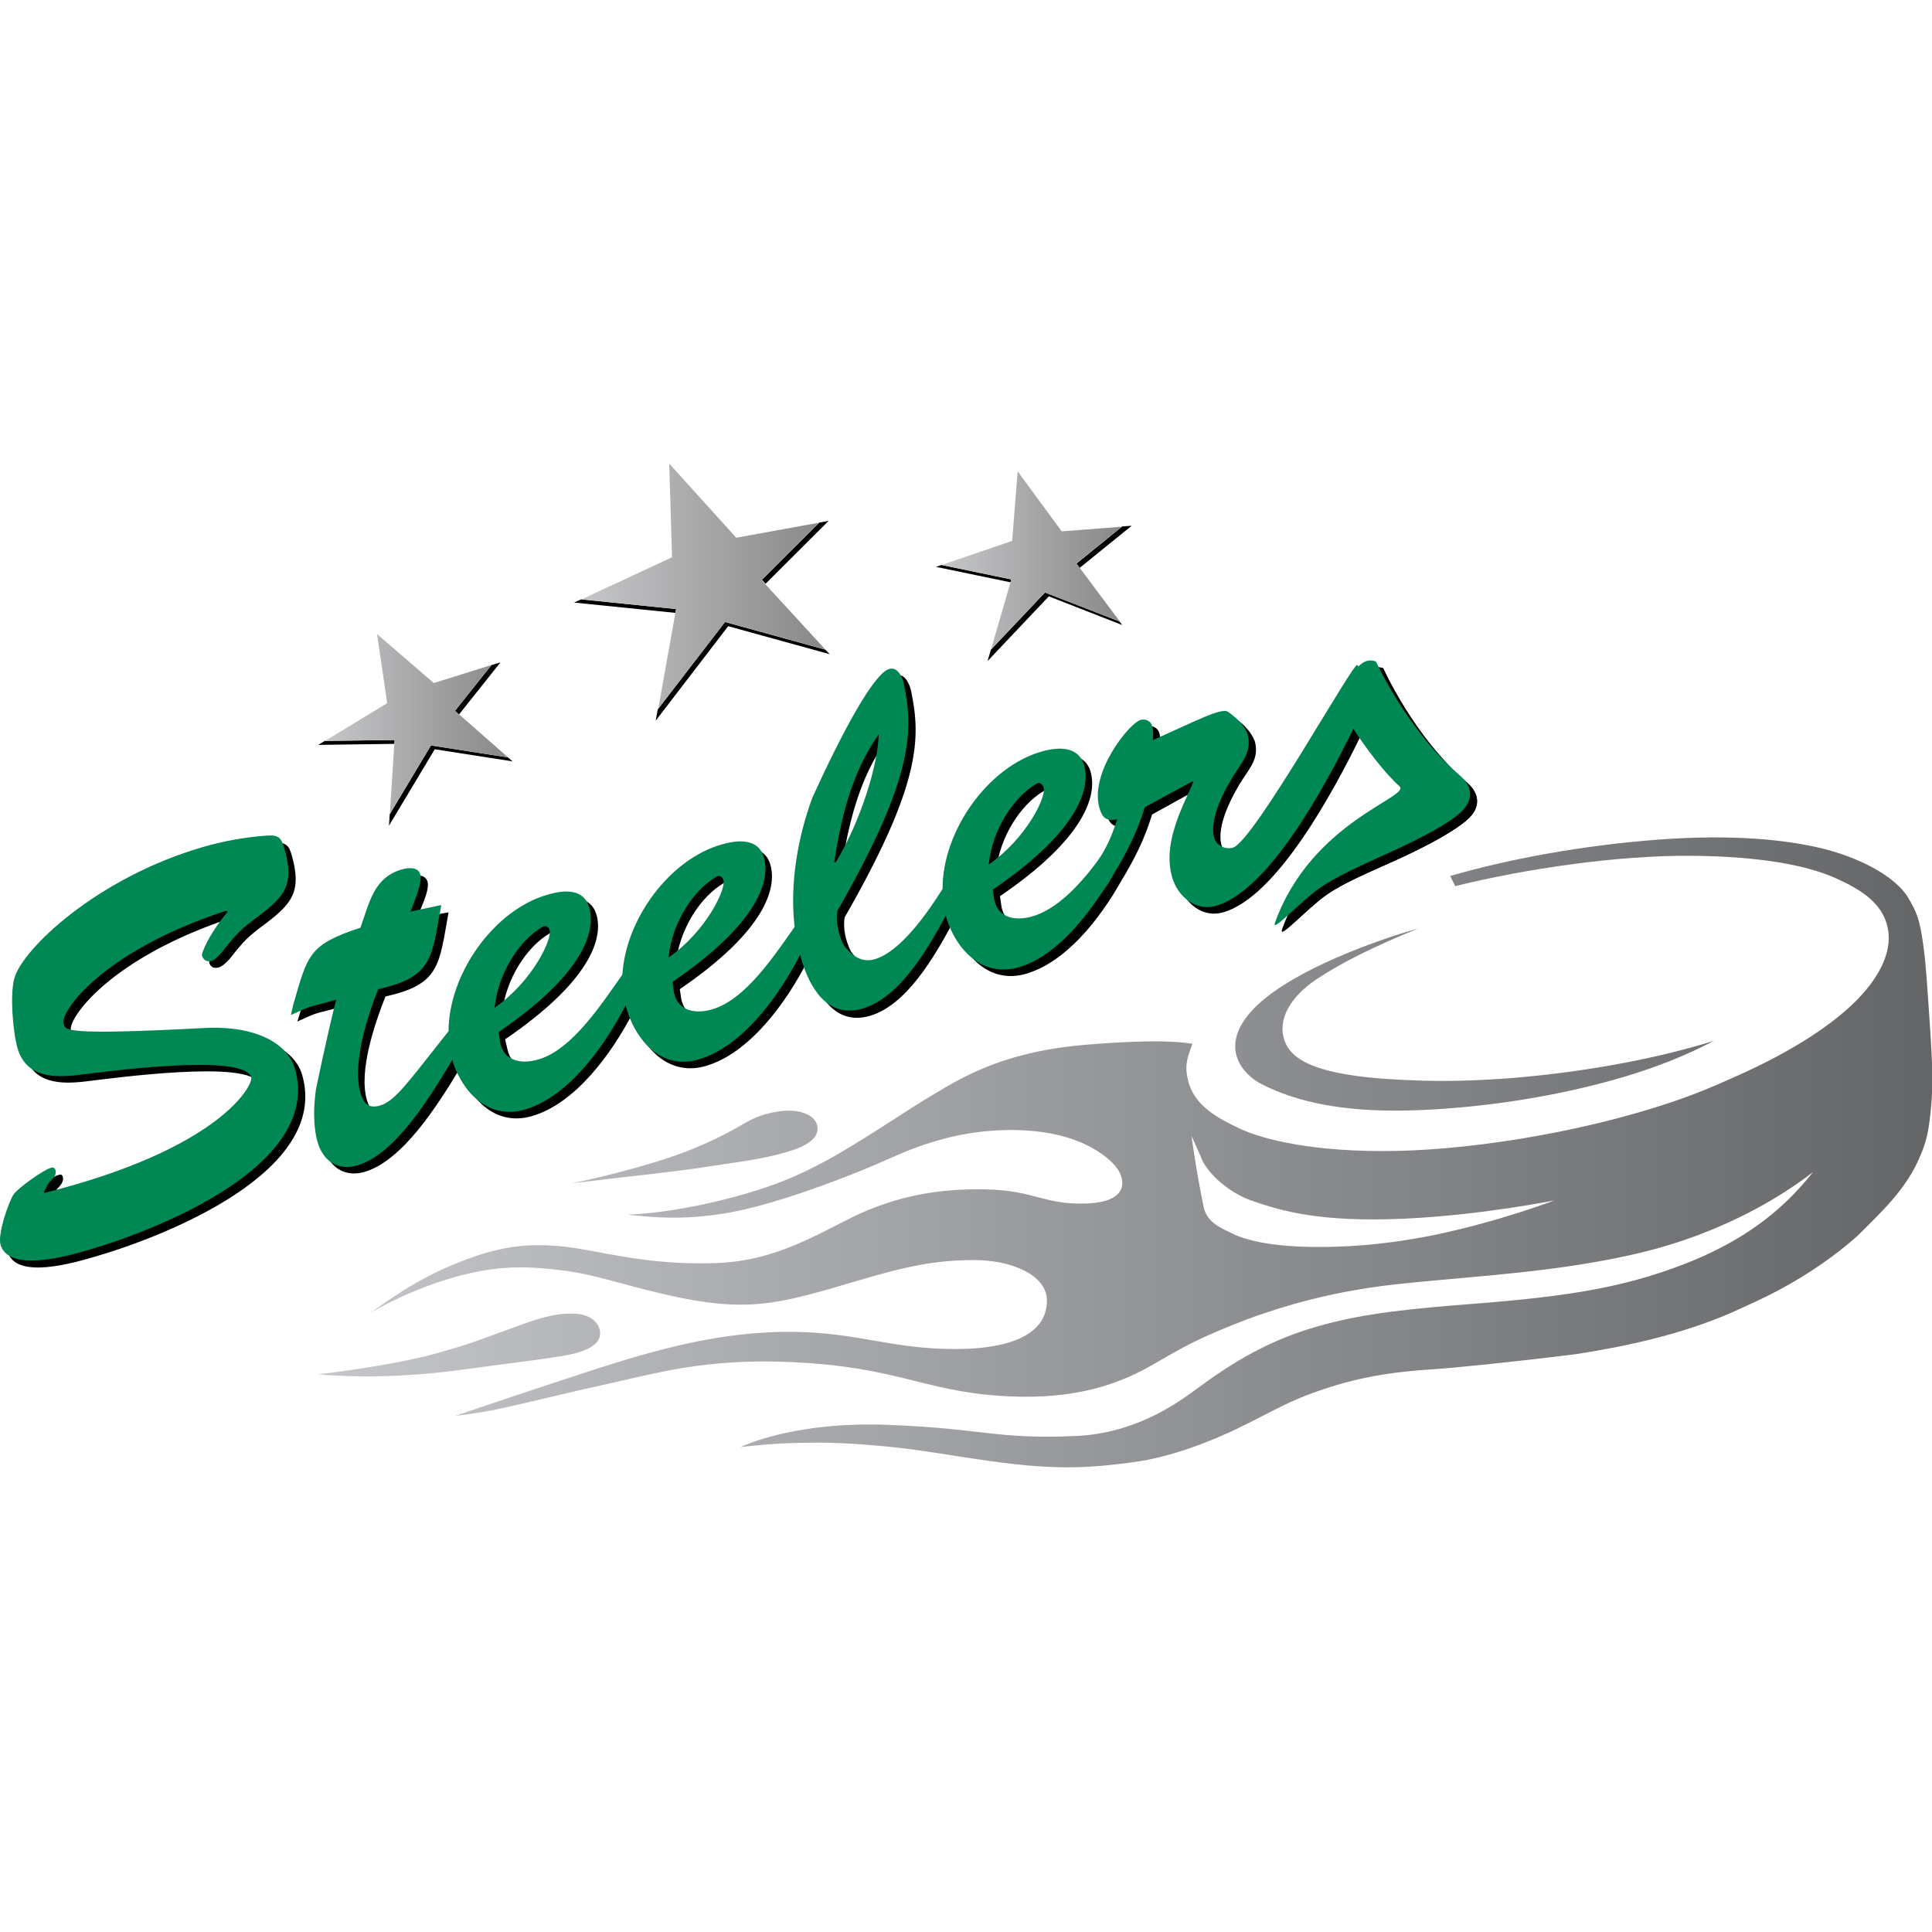 <?xml version="1.0" encoding="UTF-8" standalone="no"?>
<!-- Created with Inkscape (http://www.inkscape.org/) -->

<svg
   version="1.1"
   width="200"
   height="200"
   id="svg2443"
   xml:space="preserve"
   sodipodi:docname="logo_SCB.svg"
   inkscape:version="1.1 (c68e22c387, 2021-05-23)"
   xmlns:inkscape="http://www.inkscape.org/namespaces/inkscape"
   xmlns:sodipodi="http://sodipodi.sourceforge.net/DTD/sodipodi-0.dtd"
   xmlns:xlink="http://www.w3.org/1999/xlink"
   xmlns="http://www.w3.org/2000/svg"
   xmlns:svg="http://www.w3.org/2000/svg"><sodipodi:namedview
     id="namedview2320"
     pagecolor="#ffffff"
     bordercolor="#666666"
     borderopacity="1.0"
     inkscape:pageshadow="2"
     inkscape:pageopacity="0.0"
     inkscape:pagecheckerboard="0"
     showgrid="false"
     inkscape:zoom="2.645"
     inkscape:cx="199.81096"
     inkscape:cy="109.82987"
     inkscape:window-width="1920"
     inkscape:window-height="1017"
     inkscape:window-x="-8"
     inkscape:window-y="-8"
     inkscape:window-maximized="1"
     inkscape:current-layer="svg2443" /><defs
     id="defs2446"><linearGradient
       id="linearGradient5791"><stop
         id="stop5793"
         style="stop-color:#c5c6c9;stop-opacity:1"
         offset="0" /><stop
         id="stop5795"
         style="stop-color:#646567;stop-opacity:1"
         offset="1" /></linearGradient><linearGradient
       id="linearGradient14981"><stop
         id="stop14983"
         style="stop-color:#c5c6c8;stop-opacity:1"
         offset="0" /><stop
         id="stop14985"
         style="stop-color:#888888;stop-opacity:1"
         offset="1" /></linearGradient><linearGradient
       x1="254.14"
       y1="492.76"
       x2="261.672"
       y2="492.76"
       id="linearGradient14995"
       xlink:href="#linearGradient14981"
       gradientUnits="userSpaceOnUse" /><linearGradient
       x1="265.273"
       y1="493.554"
       x2="270.845"
       y2="493.554"
       id="linearGradient15003"
       xlink:href="#linearGradient14981"
       gradientUnits="userSpaceOnUse" /><linearGradient
       x1="246.211"
       y1="488.496"
       x2="251.868"
       y2="488.496"
       id="linearGradient15011"
       xlink:href="#linearGradient14981"
       gradientUnits="userSpaceOnUse" /><linearGradient
       x1="245.994"
       y1="475.255"
       x2="295.9"
       y2="475.255"
       id="linearGradient5797"
       xlink:href="#linearGradient5791"
       gradientUnits="userSpaceOnUse" /><linearGradient
       x1="265.273"
       y1="493.554"
       x2="270.845"
       y2="493.554"
       id="linearGradient5811"
       xlink:href="#linearGradient14981"
       gradientUnits="userSpaceOnUse" /><linearGradient
       x1="254.14"
       y1="492.76"
       x2="261.672"
       y2="492.76"
       id="linearGradient5813"
       xlink:href="#linearGradient14981"
       gradientUnits="userSpaceOnUse" /><linearGradient
       x1="246.211"
       y1="488.496"
       x2="251.868"
       y2="488.496"
       id="linearGradient5815"
       xlink:href="#linearGradient14981"
       gradientUnits="userSpaceOnUse" /><linearGradient
       x1="245.994"
       y1="475.255"
       x2="295.9"
       y2="475.255"
       id="linearGradient5817"
       xlink:href="#linearGradient5791"
       gradientUnits="userSpaceOnUse" /><linearGradient
       x1="245.994"
       y1="475.255"
       x2="295.9"
       y2="475.255"
       id="linearGradient5820"
       xlink:href="#linearGradient5791"
       gradientUnits="userSpaceOnUse"
       gradientTransform="matrix(5.089,0,0,5.089,-1193.708,-1940.494)" /><linearGradient
       x1="246.211"
       y1="488.496"
       x2="251.868"
       y2="488.496"
       id="linearGradient5823"
       xlink:href="#linearGradient14981"
       gradientUnits="userSpaceOnUse"
       gradientTransform="matrix(5.089,0,0,5.089,-1193.708,-1940.494)" /><linearGradient
       x1="254.14"
       y1="492.76"
       x2="261.672"
       y2="492.76"
       id="linearGradient5826"
       xlink:href="#linearGradient14981"
       gradientUnits="userSpaceOnUse"
       gradientTransform="matrix(5.089,0,0,5.089,-1193.708,-1940.494)" /><linearGradient
       x1="265.273"
       y1="493.554"
       x2="270.845"
       y2="493.554"
       id="linearGradient5829"
       xlink:href="#linearGradient14981"
       gradientUnits="userSpaceOnUse"
       gradientTransform="matrix(5.089,0,0,5.089,-1193.708,-1940.494)" /></defs><g
     transform="matrix(0.658,0,0,-0.658,-5.263,433.734)"
     id="g2452"><g
       id="g5837"><path
         d="m 87.923,540.006 -12.126,1.888 -6.483,-10.823 -0.122,-1.801 7.205,12.024 12.243,-1.908 z m -1.191,14.955 -1.425,-0.433 -5.74,-7.21 0.641,-0.555 z m -16.65,-12.213 -10.996,-0.142 -1.018,-0.626 11.973,0.163 z"
         id="path3612"
         style="fill:#000000;fill-opacity:1;fill-rule:evenodd;stroke:none" /><path
         d="m 167.111,568.003 -10.996,2.28 -0.86,-0.295 11.724,-2.432 z m 17.021,-6.61 -11.729,4.559 -8.513,-8.997 -0.524,-1.786 9.638,10.182 11.536,-4.508 z m -6.274,8.437 8.188,6.63 -1.486,-0.112 -7.21,-5.847 z"
         id="path3614"
         style="fill:#000000;fill-opacity:1;fill-rule:evenodd;stroke:none" /><path
         d="m 138.361,577.224 -1.46,-0.265 -9.032,-9.012 0.57,-0.621 z m -0.489,-20.268 -15.836,4.366 -10.554,-13.759 -0.326,-1.771 11.403,14.864 15.958,-4.402 z m -23.514,6.396 -14.945,1.521 -1.089,-0.504 15.922,-1.618 z"
         id="path3616"
         style="fill:#000000;fill-opacity:1;fill-rule:evenodd;stroke:none" /><path
         d="m 225.111,554.18 c -0.533,0.074 -1.375,-0.067 -2.29,-1.018 l -0.127,0.254 c -0.606,0.555 -16.294,-27.667 -19.591,-28.623 -1.15,-0.331 -2.57,0.173 -2.926,1.399 -0.885,3.068 1.766,7.999 3.435,10.559 1.343,1.964 2.468,3.475 1.781,5.852 -0.555,1.333 -1.481,2.437 -3.053,3.562 -1.028,0.697 -4.91,-1.501 -11.831,-4.58 0.112,0.779 0.092,1.522 -0.127,2.29 -0.198,0.692 -1.018,1.237 -1.781,1.018 -1.842,-0.534 -8.081,-8.345 -6.488,-13.866 0.468,-1.608 1.145,-2.091 2.799,-1.781 -0.595,-1.733 -1.111,-3.401 -2.163,-5.216 -0.145,-0.213 -0.23,-0.422 -0.382,-0.636 -0.06,-0.095 -0.192,-0.158 -0.254,-0.254 -2.858,-3.986 -6.702,-8.135 -10.686,-9.287 -2.453,-0.712 -5.16,-0.412 -5.852,2.544 l -0.254,1.781 c 13.322,9.083 15.332,15.836 14.248,19.591 -0.885,3.068 -4.035,2.743 -6.488,2.035 -8.467,-2.377 -15.623,-12.427 -15.647,-21.499 -2.328,-3.704 -6.721,-9.878 -10.813,-11.068 -2.071,-0.595 -3.511,0.595 -4.707,2.163 -0.916,1.73 -1.333,3.969 -1.018,5.47 11.984,20.909 11.999,28.18 10.432,35.62 -0.209,1.023 -0.987,2.794 -2.29,2.417 -2.453,-0.712 -7.46,-10.086 -12.085,-20.227 -2.285,-6.209 -3.591,-13.638 -2.799,-20.481 -3.137,-4.435 -7.848,-11.331 -13.103,-12.849 -2.453,-0.707 -5.165,-0.412 -5.852,2.544 l -0.254,1.654 c 13.327,9.088 15.337,15.831 14.248,19.591 -0.885,3.063 -4.035,2.875 -6.488,2.163 -8.198,-2.3 -15.185,-11.776 -15.647,-20.609 -3.132,-4.407 -7.966,-11.678 -13.357,-13.23 -2.453,-0.707 -5.165,-0.407 -5.852,2.544 l -0.382,1.654 c 13.327,9.083 15.459,15.836 14.375,19.591 -0.89,3.068 -4.035,2.87 -6.488,2.163 -8.467,-2.377 -15.622,-12.432 -15.647,-21.499 -6.335,-7.964 -8.361,-10.996 -10.813,-11.704 -1.766,-0.509 -2.692,0.224 -3.18,1.908 -1.328,4.595 1.292,12.162 2.926,16.283 8.584,1.903 8.427,4.9 9.923,13.23 l -4.961,-0.89 c 0.453,1.298 2.051,4.346 1.654,5.725 -0.356,1.231 -1.929,1.053 -2.926,0.763 -4.447,-1.282 -5.094,-5.353 -6.488,-9.159 -8.116,-2.682 -8.269,-4.071 -10.559,-11.958 l -0.509,-1.654 c 3.883,1.786 2.57,1.063 7.251,2.417 -1.445,-5.648 -3.18,-14.121 -3.18,-14.121 -0.356,-2.509 -0.605,-5.74 0.127,-8.269 0.885,-3.063 3.369,-4.554 6.361,-3.689 6.023,1.741 11.588,10.609 15.011,16.283 1.618,-5.007 5.725,-9.124 11.322,-7.506 6.805,1.962 12.536,9.764 15.902,16.283 0.074,-0.293 0.035,-0.603 0.127,-0.89 1.613,-5.012 5.725,-9.119 11.322,-7.506 6.891,1.988 12.684,9.968 16.029,16.538 0.055,-0.209 0.067,-0.429 0.127,-0.636 1.308,-4.524 4.071,-9.633 9.668,-8.014 5.7,1.649 10.082,9.124 13.103,14.757 0.048,-0.17 0.073,-0.341 0.127,-0.509 1.613,-5.012 5.725,-9.251 11.322,-7.633 6.234,1.805 11.561,8.482 15.011,14.63 1.955,3.186 3.739,6.688 4.834,10.432 l 7.378,4.071 0.254,-0.127 c -2.005,-4.564 -4.814,-9.796 -3.308,-15.011 0.84,-2.911 3.649,-5.251 6.87,-4.325 8.342,2.395 17.19,18.648 21.626,27.733 1.833,-2.863 5.02,-6.964 7.251,-8.905 1.934,-1.689 -13.841,-5.491 -19.591,-21.499 -0.611,-1.7 4.051,3.348 6.87,5.343 2.819,2 6.681,3.547 11.449,5.725 4.768,2.178 8.742,4.397 10.813,6.233 2.076,1.832 2.005,4.035 -0.127,5.852 -8.294,7.073 -13.103,17.937 -13.103,17.937 0,0 -0.26,0.092 -0.509,0.127 z m -77.728,-11.576 c -0.117,-4.768 -2.763,-13.597 -6.742,-20.227 l -0.254,0.127 c 1.064,6.956 2.794,14.233 6.997,20.1 z m 25.188,-7.76 c 0.36,0.007 0.645,-0.232 0.763,-0.636 0.453,-1.277 -2.57,-7.964 -8.651,-12.213 0.606,5.658 3.959,10.62 7.506,12.721 0.123,0.078 0.262,0.125 0.382,0.127 z M 51.082,526.574 c -3.42,-0.244 -6.702,-0.723 -9.923,-1.654 -16.792,-4.854 -28.598,-16.161 -29.768,-20.736 -0.707,-2.448 -0.224,-8.416 0.509,-10.94 1.328,-4.595 5.658,-4.687 9.668,-4.198 3.857,0.453 25.967,3.521 27.097,-0.382 0.356,-1.226 -4.905,-11.281 -32.567,-18.192 v 0.127 c 0.326,0.59 0.519,1.084 0.89,1.527 0.448,0.458 1.109,1.14 0.89,1.908 -0.132,0.463 -0.382,0.361 -0.763,0.254 -1.15,-0.336 -5.282,-3.038 -5.979,-4.071 -0.89,-1.501 -2.371,-6.401 -1.908,-8.014 1.287,-4.447 10.62,-1.633 13.612,-0.763 11.037,3.185 37.101,13.378 32.694,28.623 -1.084,3.75 -5.842,6.758 -14.121,6.361 -22.827,-1.196 -22.028,-0.458 -22.262,0.636 -0.509,1.761 5.989,11.403 25.57,17.81 l 0.127,-0.127 c -3.318,-4.035 -3.989,-6.839 -3.944,-6.997 0.219,-0.763 0.758,-0.987 1.527,-0.763 0.611,0.178 1.206,0.809 1.654,1.272 2.371,3.012 2.906,3.547 5.852,5.725 4.01,3.073 5.582,5.012 3.944,10.686 -0.443,1.532 -0.921,2.03 -2.799,1.908 z m 71.113,-6.233 c 0.36,0.005 0.645,-0.363 0.763,-0.763 0.453,-1.282 -2.57,-7.831 -8.651,-12.085 0.611,5.664 3.964,10.615 7.506,12.721 0.123,0.076 0.262,0.126 0.382,0.127 z M 94.844,512.453 c 0.361,0.007 0.649,-0.363 0.763,-0.763 0.453,-1.282 -2.565,-7.836 -8.651,-12.085 0.611,5.658 3.964,10.62 7.506,12.721 0.123,0.078 0.261,0.125 0.382,0.127 z"
         id="path3618"
         style="fill:#000000;fill-opacity:1;fill-rule:nonzero;stroke:none" /><path
         d="m 238.769,536.073 c 2.132,-1.817 2.168,-4.02 0.092,-5.852 -2.071,-1.837 -6.091,-4 -10.859,-6.178 -4.768,-2.178 -8.651,-3.74 -11.47,-5.74 -2.819,-1.995 -7.429,-7.063 -6.819,-5.363 5.75,16.009 21.56,19.795 19.627,21.484 -3.048,2.651 -7.811,9.48 -8.589,11.424 -0.784,1.939 0.957,5.72 0.957,5.72 1.45,3.399 3.867,2.463 3.867,2.463 0,0 4.9,-10.884 13.195,-17.958"
         id="path3632"
         style="fill:#000000;fill-opacity:1;fill-rule:nonzero;stroke:none" /><path
         d="m 223.075,555.197 c -0.428,-0.104 -0.933,-0.427 -1.399,-0.89 l -0.127,0.254 c -0.611,0.555 -16.299,-27.794 -19.591,-28.75 -1.15,-0.331 -2.575,0.295 -2.926,1.527 -0.885,3.063 1.766,7.872 3.435,10.432 1.338,1.964 2.468,3.603 1.781,5.979 -0.55,1.333 -1.481,2.31 -3.053,3.435 -1.033,0.697 -4.911,-1.374 -11.831,-4.452 0.107,0.779 0.097,1.521 -0.127,2.29 -0.198,0.692 -1.018,1.114 -1.781,0.89 -1.842,-0.529 -8.086,-8.345 -6.488,-13.866 0.463,-1.613 1.145,-2.091 2.799,-1.781 -0.599,-1.733 -1.113,-3.274 -2.163,-5.089 -0.148,-0.218 -0.227,-0.417 -0.382,-0.636 -0.262,-0.42 -0.568,-0.825 -0.89,-1.272 -2.775,-3.676 -6.248,-7.208 -9.923,-8.269 -2.453,-0.707 -5.292,-0.412 -5.979,2.544 l -0.254,1.654 c 13.327,9.083 15.459,15.836 14.375,19.591 -0.885,3.068 -4.162,2.87 -6.615,2.163 -8.506,-2.388 -15.686,-12.521 -15.647,-21.626 -2.329,-3.705 -6.602,-9.884 -10.686,-11.068 -2.071,-0.6 -3.633,0.6 -4.834,2.163 -0.916,1.73 -1.328,3.964 -1.018,5.47 11.984,20.909 11.999,28.313 10.432,35.747 -0.214,1.023 -0.982,2.666 -2.29,2.29 -2.453,-0.707 -7.46,-10.086 -12.085,-20.227 -2.285,-6.209 -3.592,-13.514 -2.799,-20.354 -3.138,-4.438 -7.722,-11.457 -12.976,-12.976 -2.458,-0.712 -5.287,-0.412 -5.979,2.544 l -0.254,1.781 c 13.322,9.088 15.459,15.836 14.375,19.591 -0.885,3.068 -4.162,2.743 -6.615,2.035 -8.155,-2.289 -15.123,-11.684 -15.647,-20.481 -3.136,-4.411 -7.842,-11.805 -13.23,-13.357 -2.453,-0.707 -5.287,-0.407 -5.979,2.544 l -0.254,1.781 c 13.322,9.083 15.332,15.836 14.248,19.591 -0.885,3.068 -4.035,2.748 -6.488,2.035 -8.467,-2.377 -15.623,-12.432 -15.647,-21.499 -6.335,-7.964 -8.355,-10.996 -10.813,-11.704 -1.761,-0.509 -2.565,0.351 -3.053,2.035 -1.328,4.595 1.17,12.157 2.799,16.283 8.589,1.898 8.422,4.905 9.923,13.23 l -4.834,-1.018 c 0.458,1.298 1.923,4.473 1.527,5.852 -0.356,1.226 -1.929,1.048 -2.926,0.763 -4.447,-1.287 -5.099,-5.353 -6.488,-9.159 -8.116,-2.677 -8.274,-4.193 -10.559,-12.085 l -0.382,-1.654 c 3.888,1.786 2.448,1.064 7.124,2.417 -1.44,-5.648 -3.18,-14.121 -3.18,-14.121 -0.356,-2.509 -0.478,-5.74 0.254,-8.269 0.885,-3.068 3.247,-4.554 6.233,-3.689 6.091,1.759 11.593,11.007 15.011,16.665 0.024,-0.08 -0.026,-0.175 0,-0.254 1.613,-5.007 5.725,-9.251 11.322,-7.633 6.843,1.972 12.544,9.873 15.902,16.411 0.075,-0.298 0.161,-0.599 0.254,-0.89 1.618,-5.012 5.597,-9.251 11.195,-7.633 6.896,1.987 12.684,9.968 16.029,16.538 0.053,-0.201 0.07,-0.437 0.127,-0.636 1.308,-4.524 4.071,-9.505 9.668,-7.887 5.68,1.645 10.082,9.004 13.103,14.63 0.048,-0.17 0.073,-0.341 0.127,-0.509 1.618,-5.012 5.725,-9.251 11.322,-7.633 5.116,1.482 9.601,6.479 12.976,11.576 0.361,0.528 0.789,1.106 1.145,1.654 0.327,0.539 0.592,0.994 0.89,1.527 1.953,3.187 3.735,6.688 4.834,10.432 l 7.506,4.071 0.127,-0.127 c -2.005,-4.564 -4.814,-9.795 -3.308,-15.011 0.845,-2.911 3.648,-5.379 6.87,-4.452 8.347,2.397 17.191,18.779 21.626,27.86 1.822,-2.865 4.99,-7.062 7.251,-9.032 1.934,-1.684 -13.841,-5.491 -19.591,-21.499 -0.611,-1.7 4.045,3.348 6.87,5.343 2.819,2 6.681,3.674 11.449,5.852 4.773,2.178 8.742,4.274 10.813,6.106 2.071,1.837 2.132,4.035 0,5.852 -8.294,7.078 -13.23,17.937 -13.23,17.937 0,0 -0.614,0.318 -1.399,0.127 z m -76.837,-11.576 c -0.117,-4.768 -2.758,-13.469 -6.742,-20.1 h -0.254 c 1.064,6.956 2.794,14.233 6.997,20.1 z m 25.188,-7.633 c 0.361,0.007 0.649,-0.363 0.763,-0.763 0.453,-1.282 -2.565,-7.836 -8.651,-12.085 0.611,5.658 3.964,10.62 7.506,12.721 0.123,0.078 0.261,0.125 0.382,0.127 z M 50.064,527.719 c -3.42,-0.239 -6.834,-0.85 -10.05,-1.781 -16.792,-4.849 -28.598,-16.161 -29.768,-20.736 -0.702,-2.448 -0.219,-8.411 0.509,-10.94 1.333,-4.59 5.658,-4.692 9.668,-4.198 3.857,0.453 25.967,3.521 27.097,-0.382 0.351,-1.226 -4.91,-11.281 -32.567,-18.192 v 0.254 c 0.326,0.595 0.519,1.089 0.89,1.527 0.448,0.463 1.114,1.018 0.89,1.781 -0.132,0.463 -0.377,0.494 -0.763,0.382 -1.15,-0.331 -5.155,-3.165 -5.852,-4.198 -0.896,-1.501 -2.504,-6.279 -2.035,-7.887 1.282,-4.447 10.625,-1.756 13.612,-0.89 11.042,3.191 37.106,13.378 32.694,28.623 -1.084,3.75 -5.847,6.758 -14.121,6.361 -22.832,-1.196 -22.028,-0.331 -22.262,0.763 -0.514,1.761 5.989,11.276 25.57,17.683 l 0.254,-0.127 c -3.318,-4.035 -4.117,-6.717 -4.071,-6.87 0.224,-0.768 0.763,-1.109 1.527,-0.89 0.616,0.178 1.206,0.941 1.654,1.399 2.371,3.012 2.911,3.542 5.852,5.725 4.015,3.068 5.587,4.885 3.944,10.559 -0.443,1.532 -0.799,2.163 -2.671,2.035 z m 70.985,-6.361 c 0.36,0.006 0.645,-0.232 0.763,-0.636 0.453,-1.282 -2.57,-7.959 -8.651,-12.213 0.606,5.658 3.959,10.615 7.506,12.721 0.123,0.076 0.262,0.125 0.382,0.127 z m -27.351,-7.887 c 0.36,0.007 0.645,-0.235 0.763,-0.636 0.453,-1.282 -2.57,-7.959 -8.651,-12.213 0.606,5.658 3.959,10.62 7.506,12.721 0.123,0.078 0.262,0.125 0.382,0.127 z"
         id="path3636"
         style="fill:#008854;fill-opacity:1;fill-rule:nonzero;stroke:none" /><path
         d="m 163.902,556.969 8.49,8.978 11.781,-4.559 -6.832,9.153 7.161,5.763 -9.475,-0.726 -6.921,9.427 -0.874,-10.933 -11.079,-3.782 10.96,-2.265 z"
         id="path12968"
         style="fill:url(#linearGradient5829);fill-opacity:1" /><path
         d="m 111.559,547.661 10.545,13.653 15.723,-4.313 -10.006,10.896 9.047,9.045 -13.037,-2.37 -10.548,11.658 0.446,-14.727 -14.229,-6.624 14.856,-1.531 z"
         id="path13743"
         style="fill:url(#linearGradient5826);fill-opacity:1" /><path
         d="m 69.325,531.094 6.482,10.79 12.131,-1.881 -8.348,7.336 5.715,7.203 -9.057,-2.829 -8.924,7.691 1.585,-10.863 -9.758,-5.929 10.924,0.141 z"
         id="path13745"
         style="fill:url(#linearGradient5823);fill-opacity:1;fill-rule:nonzero;stroke:none" /><path
         d="m 176.833,428.328 c -3.474,-0.051 -7.492,0.201 -12.88,0.954 -7.155,0.997 -10.966,1.815 -17.174,2.385 -6.92,0.636 -10.265,0.584 -14.153,0.477 -3.883,-0.107 -8.11,-0.636 -8.11,-0.636 0,0 8.093,4.079 23.217,3.498 15.128,-0.585 17.029,-2.319 29.577,-1.749 9.689,0.438 16.346,5.538 18.605,7.156 2.259,1.618 8.158,6.214 15.958,8.987 7.914,2.845 16.133,3.661 24.432,4.371 16.36,1.231 26.182,2.389 37.051,6.679 3.511,1.384 6.437,2.9 8.905,4.452 5.18,3.257 8.458,6.74 10.972,9.859 -6.025,-4.595 -12.275,-7.697 -17.969,-9.859 -6.356,-2.412 -12.048,-3.525 -16.379,-4.293 -10.589,-1.878 -22.07,-2.476 -31.326,-3.498 -7.531,-0.829 -14.577,-2.454 -20.831,-4.612 -0.911,-0.31 -1.823,-0.613 -2.703,-0.954 -6.9,-2.677 -9.115,-3.89 -12.88,-6.043 -3.76,-2.158 -10.381,-6.48 -23.535,-6.043 -13.149,0.433 -17.049,4.143 -32.122,5.248 -15.062,1.099 -23.339,-1.368 -30.849,-3.021 -7.506,-1.649 -13.669,-3.213 -17.969,-4.134 -3.704,-0.799 -6.997,-1.113 -6.997,-1.113 0,0 10.335,3.527 20.99,6.997 10.655,3.47 20.969,6.349 32.281,6.202 10.223,-0.137 15.44,-2.754 25.602,-2.703 9.124,0.041 12.827,2.64 13.835,5.566 0.26,0.748 0.369,1.658 0.318,2.385 -0.285,3.694 -5.471,6.068 -11.608,6.043 -6.132,-0.025 -10.552,-1.084 -15.743,-2.544 -5.19,-1.466 -11.013,-3.422 -16.061,-4.134 -5.048,-0.712 -9.919,-0.324 -17.333,1.431 -7.419,1.761 -10.43,3.006 -15.743,3.657 -5.312,0.646 -9.712,0.731 -15.584,-0.795 -5.872,-1.527 -10.984,-3.96 -14.312,-5.884 4.707,3.353 8.504,5.867 14.789,8.269 6.284,2.407 10.733,2.683 16.061,2.067 5.328,-0.616 12.349,-2.9 23.376,-2.544 6.508,0.209 11.471,2.229 16.061,4.452 2.677,1.292 5.217,2.748 7.792,3.816 5.725,2.381 11.454,3.451 18.446,3.339 8.065,-0.132 9.288,-2.466 16.061,-2.226 6.783,0.239 6.069,3.743 4.93,5.407 -0.448,0.646 -1.095,1.34 -2.067,2.067 -1.527,1.16 -3.673,2.366 -6.838,3.18 -5.18,1.333 -12.167,1.212 -18.446,-0.477 -3.16,-0.845 -5.445,-1.747 -7.633,-2.703 -2.163,-0.952 -4.281,-1.897 -7.156,-3.021 -5.781,-2.264 -13.745,-5.076 -19.877,-6.043 -6.132,-0.967 -10.502,-0.693 -15.107,-0.159 6.488,0.173 17.291,2.364 24.807,5.407 2.427,0.982 5.115,2.285 7.792,3.816 5.603,3.216 11.166,7.055 14.789,9.223 1.674,1.002 3.515,2.137 5.566,3.18 4.519,2.269 10.355,4.356 19.082,5.089 12.691,1.064 16.133,0.235 16.856,0.159 -0.565,-1.593 -1.273,-3.034 -0.795,-5.248 0.081,-0.387 0.16,-0.835 0.318,-1.272 1.211,-3.389 4.445,-5.199 7.951,-6.838 3.506,-1.639 11.458,-3.763 24.648,-3.498 13.184,0.27 31.823,3.373 46.274,8.746 2.514,0.936 4.731,1.926 6.838,2.862 10.004,4.407 15.706,8.652 18.764,11.608 3.699,3.577 6.17,7.798 5.407,11.767 -0.763,3.969 -4.173,6.119 -8.269,7.951 -4.091,1.832 -11.214,3.417 -22.74,3.498 -11.531,0.081 -25.999,-2.038 -37.051,-4.771 -0.158,0.341 -0.52,0.98 -0.795,1.59 9.226,2.697 21.084,4.859 32.758,5.725 11.79,0.87 20.175,-0.011 25.92,-1.431 4.895,-1.211 11.298,-4.002 13.516,-7.951 1.099,-1.949 1.646,-2.907 2.226,-7.156 0.427,-3.124 0.557,-5.52 0.954,-11.29 0.28,-4.02 0.452,-7.032 0.477,-9.541 0.02,-2.28 -0.13,-4.169 -0.318,-5.884 -0.28,-2.585 -0.618,-4.311 -1.59,-6.52 -2.088,-5.111 -6.065,-8.78 -9.859,-12.562 -4.87,-4.33 -10.748,-7.973 -16.697,-10.654 -1.069,-0.483 -2.267,-1.061 -3.498,-1.59 -7.664,-3.257 -15.785,-5.071 -24.012,-6.361 -10.676,-1.323 -19.039,-2.151 -22.581,-2.385 -4.707,-0.305 -10.161,-0.863 -16.379,-2.862 -5.251,-1.694 -7.021,-2.747 -12.562,-5.566 -5.541,-2.824 -12.288,-5.428 -18.287,-6.202 -3.002,-0.389 -5.908,-0.744 -9.382,-0.795 z M 64.408,442.64 c -4.02,0.059 -6.361,0.318 -6.361,0.318 0,0 11.503,1.289 18.764,3.339 5.496,1.547 6.968,2.202 10.972,3.657 3.755,1.364 6.483,2.432 9.541,2.544 h 1.272 c 2.85,-0.234 3.862,-1.908 3.816,-3.18 -0.051,-1.359 -1.382,-2.745 -6.043,-3.498 -4.656,-0.748 -7.072,-0.948 -15.107,-2.067 -7.027,-0.98 -12.836,-1.172 -16.856,-1.113 z m 150.272,20.354 c 2.354,-0.023 5.053,0.038 8.269,0.318 3.598,0.315 7.327,0.868 10.813,1.59 10.264,2.142 18.764,5.407 18.764,5.407 0,0 -11.566,-2.318 -23.535,-2.862 -13.174,-0.606 -19.306,1.158 -24.171,2.862 -2.493,0.875 -5.999,3.194 -7.633,6.202 -0.53,1.347 -1.166,2.65 -1.749,3.975 0,0 0.172,-1.221 0.477,-3.18 0.321,-2.096 0.81,-4.908 1.431,-7.951 0.468,-2.285 2.324,-3.234 4.293,-4.134 0.183,-0.086 0.387,-0.206 0.636,-0.318 1.775,-0.756 5.341,-1.84 12.403,-1.908 z M 97.96,473.012 c 0,0 7.723,1.518 15.107,3.975 0.341,0.112 0.628,0.201 0.954,0.318 6.269,2.193 9.957,4.51 11.29,5.248 1.404,0.773 2.697,1.363 5.089,1.749 3.175,0.509 5.927,-0.447 6.202,-2.385 0.28,-1.99 -2.175,-3.233 -4.771,-3.975 -3.886,-1.151 -7.931,-1.613 -11.926,-2.226 -5.689,-0.906 -13.403,-1.68 -16.538,-2.067 -3.129,-0.392 -5.407,-0.636 -5.407,-0.636 z m 127.691,11.449 c -7.207,0.169 -13.162,1.373 -17.81,3.498 -1.104,0.504 -2.202,1.032 -3.021,1.749 -3.216,2.763 -3.787,6.885 1.113,11.449 5.847,5.45 18.245,9.993 25.125,11.926 -6.62,-2.727 -11.79,-5.208 -15.902,-7.951 -4.112,-2.743 -5.935,-6.092 -5.248,-9.064 0.738,-3.175 3.956,-5.338 13.039,-6.361 1.99,-0.224 4.253,-0.36 6.838,-0.477 5.409,-0.249 11.463,-0.088 17.651,0.477 10.666,0.962 21.675,3.028 30.213,5.725 -4.229,-2.254 -9.111,-4.188 -14.312,-5.725 -9.846,-2.916 -20.701,-4.57 -30.054,-5.089 -2.67,-0.149 -5.231,-0.215 -7.633,-0.159 z"
         id="path3455"
         style="fill:url(#linearGradient5820);fill-opacity:1" /></g></g></svg>
